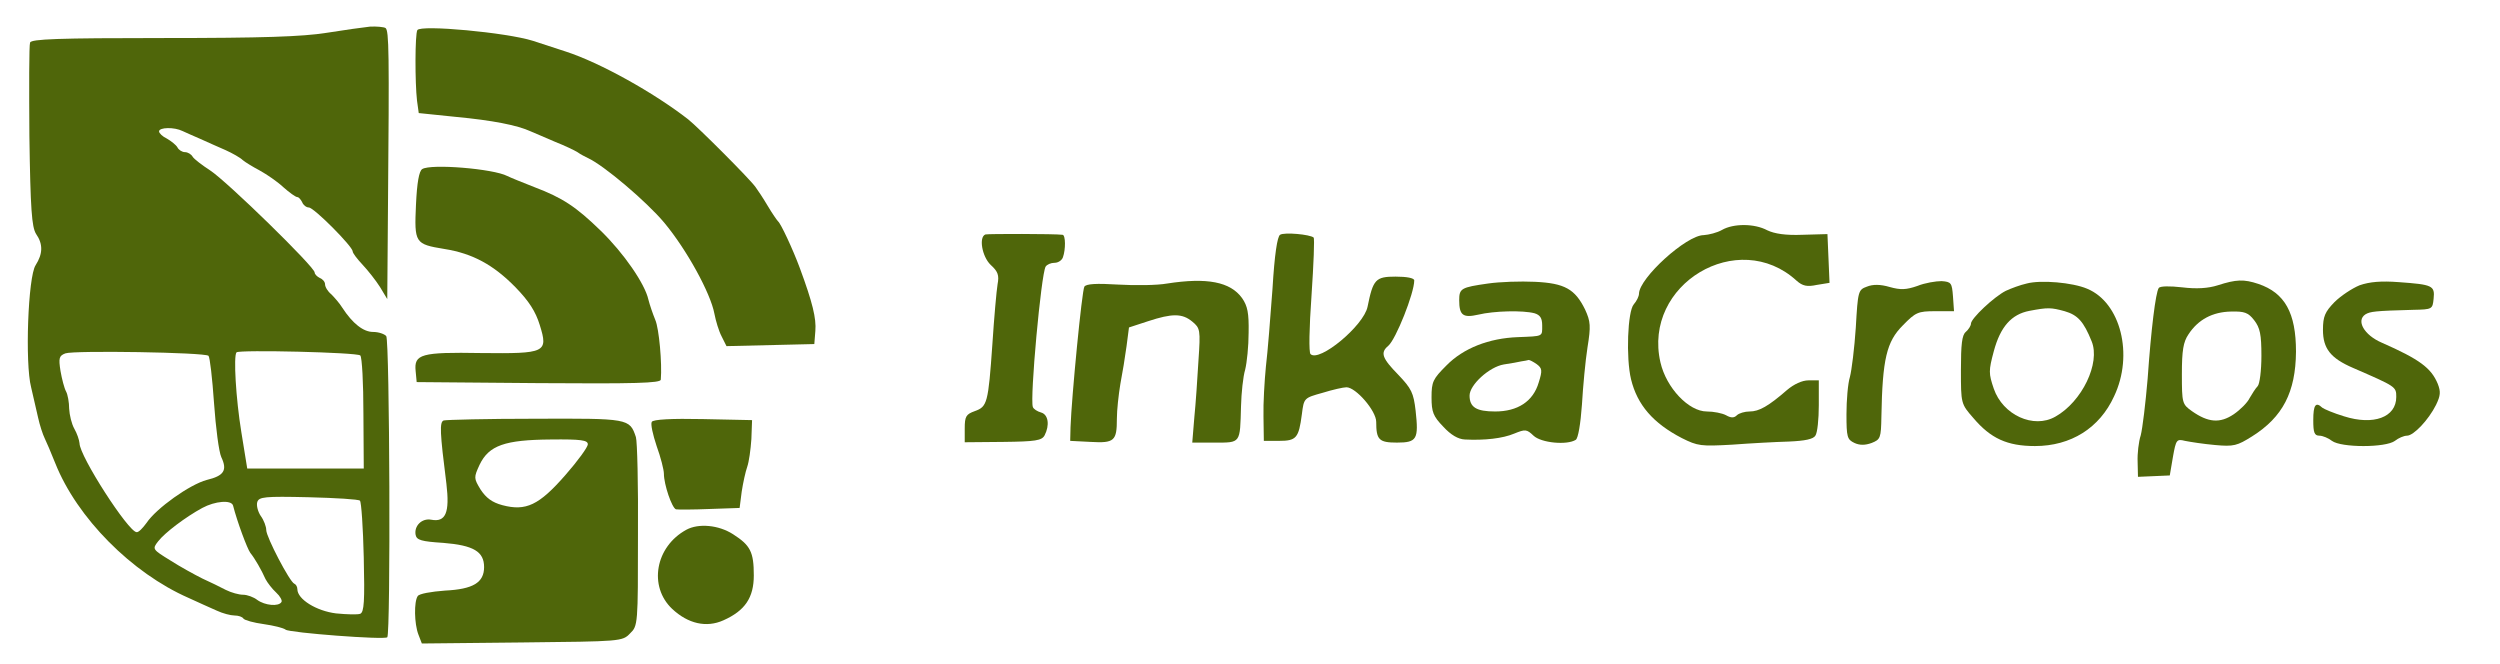 <?xml version="1.0" standalone="no"?>
<!DOCTYPE svg PUBLIC "-//W3C//DTD SVG 20010904//EN"
 "http://www.w3.org/TR/2001/REC-SVG-20010904/DTD/svg10.dtd">
<svg version="1.0" xmlns="http://www.w3.org/2000/svg"
 width="723pt" height="192pt" viewBox="0 0 723 192"
 preserveAspectRatio="xMidYMid meet">
<g transform="translate(0,192) scale(0.1,-0.1)"
fill="#4f660a" stroke="none">
<path d="M1070 1843 c-19 -2 -76 -10 -126 -18 -70 -11 -183 -15 -472 -15 -306
0 -381 -3 -385 -13 -3 -7 -3 -129 -2 -271 3 -212 7 -262 19 -282 21 -30 20
-58 -1 -91 -22 -33 -31 -284 -13 -353 6 -25 15 -64 20 -87 5 -23 14 -50 19
-60 5 -10 19 -43 31 -73 63 -158 221 -317 385 -389 28 -13 64 -29 82 -37 17
-8 40 -14 51 -14 12 0 23 -4 26 -9 4 -5 30 -12 59 -16 28 -4 57 -11 63 -16 11
-9 286 -30 294 -22 10 9 7 858 -3 871 -5 6 -22 12 -38 12 -28 0 -59 24 -89 70
-8 13 -23 30 -32 39 -10 8 -18 21 -18 29 0 7 -7 15 -15 18 -8 4 -15 11 -15 16
0 16 -253 263 -302 295 -23 15 -47 33 -51 40 -4 7 -14 13 -22 13 -8 0 -18 6
-22 14 -4 7 -18 18 -30 25 -13 6 -23 16 -23 21 0 12 44 13 68 1 9 -4 33 -15
52 -23 19 -9 52 -23 72 -32 20 -9 43 -22 50 -29 7 -6 30 -20 49 -30 20 -11 51
-32 68 -48 18 -16 36 -29 41 -29 4 0 10 -7 14 -15 3 -8 12 -15 19 -15 15 0
127 -113 127 -127 0 -5 13 -22 29 -39 15 -16 38 -45 50 -64 l21 -35 2 260 c4
458 3 516 -7 524 -5 3 -26 5 -45 4z m-467 -952 c4 -4 11 -65 16 -137 5 -71 14
-141 21 -156 18 -38 8 -54 -42 -66 -49 -13 -146 -82 -174 -124 -11 -15 -23
-28 -29 -27 -24 1 -165 220 -165 257 -1 10 -7 28 -15 42 -8 14 -14 40 -15 58
0 18 -4 41 -9 50 -5 9 -12 36 -16 59 -6 38 -4 44 14 51 25 9 403 3 414 -7z
m439 1 c5 -5 9 -80 9 -168 l1 -159 -168 0 -169 0 -17 105 c-16 98 -23 221 -14
231 8 8 349 0 358 -9z m-1 -420 c4 -4 9 -78 11 -164 3 -127 1 -158 -10 -163
-7 -3 -39 -2 -70 1 -57 7 -112 41 -112 70 0 7 -4 14 -9 16 -13 5 -81 135 -81
155 0 10 -7 29 -16 41 -8 12 -13 30 -10 40 5 15 20 17 148 14 79 -2 146 -6
149 -10z m-367 -14 c12 -47 41 -125 50 -137 13 -16 32 -49 44 -76 6 -11 19
-28 31 -39 11 -10 18 -23 15 -27 -8 -14 -48 -10 -70 6 -10 8 -29 15 -41 15
-12 0 -34 6 -50 14 -15 8 -46 23 -68 33 -22 11 -64 34 -92 52 -52 32 -53 33
-36 55 19 25 80 71 128 97 37 20 84 24 89 7z"/>
<path d="M1207 1833 c-7 -12 -7 -152 -1 -204 l5 -36 107 -11 c106 -10 178 -24
217 -42 11 -5 43 -18 70 -30 28 -11 57 -25 65 -30 8 -6 22 -13 30 -17 45 -20
170 -126 221 -187 65 -78 134 -204 145 -263 4 -21 13 -51 21 -66 l14 -28 127
3 127 3 3 38 c3 36 -8 82 -45 182 -20 54 -55 129 -63 135 -3 3 -17 23 -30 45
-13 22 -29 46 -35 54 -16 23 -167 174 -195 196 -99 77 -255 164 -354 196 -33
11 -76 25 -95 31 -76 24 -324 47 -334 31z"/>
<path d="M1221 1431 c-9 -6 -15 -38 -18 -103 -5 -111 -3 -114 82 -128 82 -13
142 -46 205 -110 40 -41 59 -71 71 -110 25 -80 17 -83 -170 -81 -173 3 -194
-3 -189 -52 l3 -32 353 -3 c278 -2 352 0 353 10 4 47 -5 148 -16 173 -7 17
-16 43 -20 59 -10 45 -71 134 -138 199 -71 69 -110 95 -192 126 -33 13 -68 27
-78 32 -40 21 -221 36 -246 20z"/>
<path d="M4980 1255 c-14 -8 -38 -14 -53 -15 -50 0 -186 -124 -187 -169 0 -8
-7 -22 -15 -31 -18 -20 -23 -155 -8 -217 18 -74 64 -127 147 -170 46 -23 55
-24 145 -19 53 4 127 8 164 9 47 2 71 7 77 17 6 8 10 48 10 88 l0 72 -30 0
c-18 0 -42 -11 -62 -28 -54 -47 -81 -62 -108 -62 -14 0 -31 -5 -37 -11 -8 -8
-17 -8 -31 0 -11 6 -36 11 -56 11 -52 0 -117 68 -134 142 -52 226 225 391 394
236 17 -15 30 -18 58 -12 l37 6 -3 71 -3 70 -72 -2 c-49 -2 -81 3 -102 13 -37
20 -98 20 -131 1z"/>
<path d="M2850 1242 c-20 -7 -10 -64 15 -88 21 -19 25 -30 20 -56 -3 -18 -10
-96 -15 -173 -12 -172 -15 -181 -51 -194 -25 -9 -29 -15 -29 -50 l0 -40 111 1
c94 1 112 4 120 19 15 29 11 60 -10 66 -11 3 -22 10 -24 16 -9 24 24 385 37
406 4 6 15 11 26 11 10 0 21 7 24 16 8 22 8 64 -1 65 -23 3 -215 3 -223 1z"/>
<path d="M3702 1241 c-8 -5 -16 -56 -22 -157 -6 -82 -14 -183 -19 -224 -4 -41
-8 -106 -7 -145 l1 -70 44 0 c50 0 57 8 66 77 6 47 6 47 60 62 29 9 60 16 69
16 27 0 86 -68 86 -100 0 -52 8 -60 60 -60 58 0 63 10 54 92 -6 52 -12 64 -50
104 -47 48 -53 64 -29 84 22 19 75 152 75 189 0 7 -22 11 -54 11 -58 0 -65 -8
-81 -87 -11 -55 -140 -162 -165 -137 -5 5 -4 73 3 171 6 89 9 164 6 166 -10 9
-85 16 -97 8z"/>
<path d="M3375 1100 c-27 -5 -91 -6 -141 -3 -64 4 -93 2 -98 -6 -7 -11 -37
-319 -40 -406 l-1 -40 59 -3 c69 -4 76 3 76 67 0 25 5 70 10 100 6 31 14 80
18 110 l7 54 55 18 c70 23 99 23 128 -1 23 -19 24 -24 18 -112 -3 -51 -8 -126
-12 -165 l-6 -73 65 0 c76 0 73 -3 76 105 1 39 6 86 12 106 5 20 10 68 10 107
1 57 -3 77 -19 100 -34 47 -101 60 -217 42z"/>
<path d="M4303 1100 c-77 -11 -83 -14 -83 -48 0 -44 11 -52 55 -42 46 11 129
13 163 4 16 -5 22 -14 22 -35 0 -33 4 -31 -70 -34 -84 -3 -158 -32 -207 -82
-39 -39 -43 -47 -43 -92 0 -43 5 -55 34 -85 22 -24 43 -36 62 -37 57 -3 110 3
143 17 32 13 36 13 56 -6 22 -21 97 -28 122 -12 7 4 14 46 18 102 3 52 10 127
16 165 10 62 9 75 -7 110 -29 59 -59 76 -145 80 -41 2 -102 0 -136 -5z m141
-233 c16 -12 17 -18 6 -53 -16 -55 -61 -84 -126 -84 -54 0 -74 12 -74 46 0 31
57 83 99 90 20 3 43 7 51 9 8 1 18 3 21 4 3 0 13 -5 23 -12z"/>
<path d="M5545 1093 c-32 -11 -48 -12 -80 -3 -27 8 -49 8 -66 1 -25 -9 -26
-13 -32 -118 -4 -60 -12 -124 -17 -143 -6 -19 -10 -68 -10 -108 0 -66 2 -73
23 -83 15 -7 31 -7 50 0 25 10 27 14 28 76 3 167 15 217 62 264 37 38 44 41
94 41 l54 0 -3 43 c-3 39 -5 42 -33 44 -16 0 -48 -5 -70 -14z"/>
<path d="M5861 1100 c-18 -4 -45 -14 -60 -21 -34 -17 -101 -80 -101 -95 0 -6
-7 -17 -15 -24 -11 -9 -14 -36 -14 -110 0 -97 0 -98 36 -139 50 -59 98 -81
178 -81 104 0 187 52 229 144 57 120 19 271 -78 311 -42 18 -134 26 -175 15z
m110 -80 c38 -11 55 -30 78 -87 26 -63 -28 -175 -105 -218 -63 -36 -152 5
-178 81 -15 44 -15 52 0 108 19 71 51 107 103 117 53 10 62 10 102 -1z"/>
<path d="M6414 1095 c-28 -9 -62 -11 -103 -6 -36 4 -64 4 -68 -2 -9 -14 -22
-119 -32 -262 -6 -71 -15 -145 -20 -164 -6 -18 -10 -53 -9 -76 l1 -44 46 2 46
2 9 53 c9 51 11 53 35 47 15 -3 53 -9 87 -12 54 -5 64 -2 107 25 89 56 126
128 127 245 0 112 -32 170 -109 196 -42 14 -64 13 -117 -4z m105 -101 c17 -22
21 -41 21 -103 0 -43 -5 -82 -11 -88 -6 -6 -16 -22 -23 -34 -6 -13 -27 -34
-46 -47 -40 -27 -74 -24 -121 9 -28 20 -29 23 -29 107 0 68 4 93 19 115 28 43
70 65 123 66 39 1 50 -3 67 -25z"/>
<path d="M6824 1095 c-22 -9 -55 -31 -73 -49 -27 -28 -33 -41 -33 -80 0 -54
22 -82 87 -110 124 -54 125 -54 125 -84 0 -59 -66 -83 -151 -56 -30 9 -58 21
-63 25 -19 18 -26 8 -26 -36 0 -36 3 -45 18 -45 9 0 26 -7 36 -15 27 -20 155
-20 182 0 10 8 26 15 35 15 19 0 62 45 84 89 13 27 14 38 5 61 -19 46 -53 71
-162 119 -51 22 -75 64 -47 82 14 8 26 10 139 13 54 1 55 2 58 32 4 38 -3 41
-100 48 -52 4 -85 1 -114 -9z"/>
<path d="M1283 704 c-12 -5 -11 -33 8 -183 10 -84 -2 -112 -44 -104 -27 5 -50
-18 -45 -44 3 -15 17 -19 80 -23 87 -7 118 -25 118 -70 0 -45 -32 -64 -113
-68 -40 -3 -75 -9 -79 -16 -11 -16 -10 -80 2 -111 l10 -26 290 3 c286 3 290 3
312 26 23 22 23 26 23 285 1 144 -2 271 -6 283 -18 54 -21 54 -292 53 -139 0
-257 -3 -264 -5z m417 -69 c0 -8 -29 -48 -65 -89 -76 -87 -114 -105 -182 -87
-30 8 -47 21 -63 45 -20 33 -20 35 -3 72 27 56 73 72 206 73 88 1 107 -2 107
-14z"/>
<path d="M1885 700 c-4 -6 3 -37 14 -70 12 -33 21 -69 21 -80 0 -31 23 -99 35
-103 5 -1 49 -1 97 1 l87 3 6 47 c4 26 11 58 16 72 5 14 10 50 12 80 l2 55
-142 3 c-91 2 -144 -1 -148 -8z"/>
<path d="M1985 388 c-90 -49 -110 -164 -41 -229 46 -43 99 -55 148 -33 63 28
88 66 88 130 0 68 -10 87 -60 119 -42 27 -100 32 -135 13z"/>
</g>
</svg>
